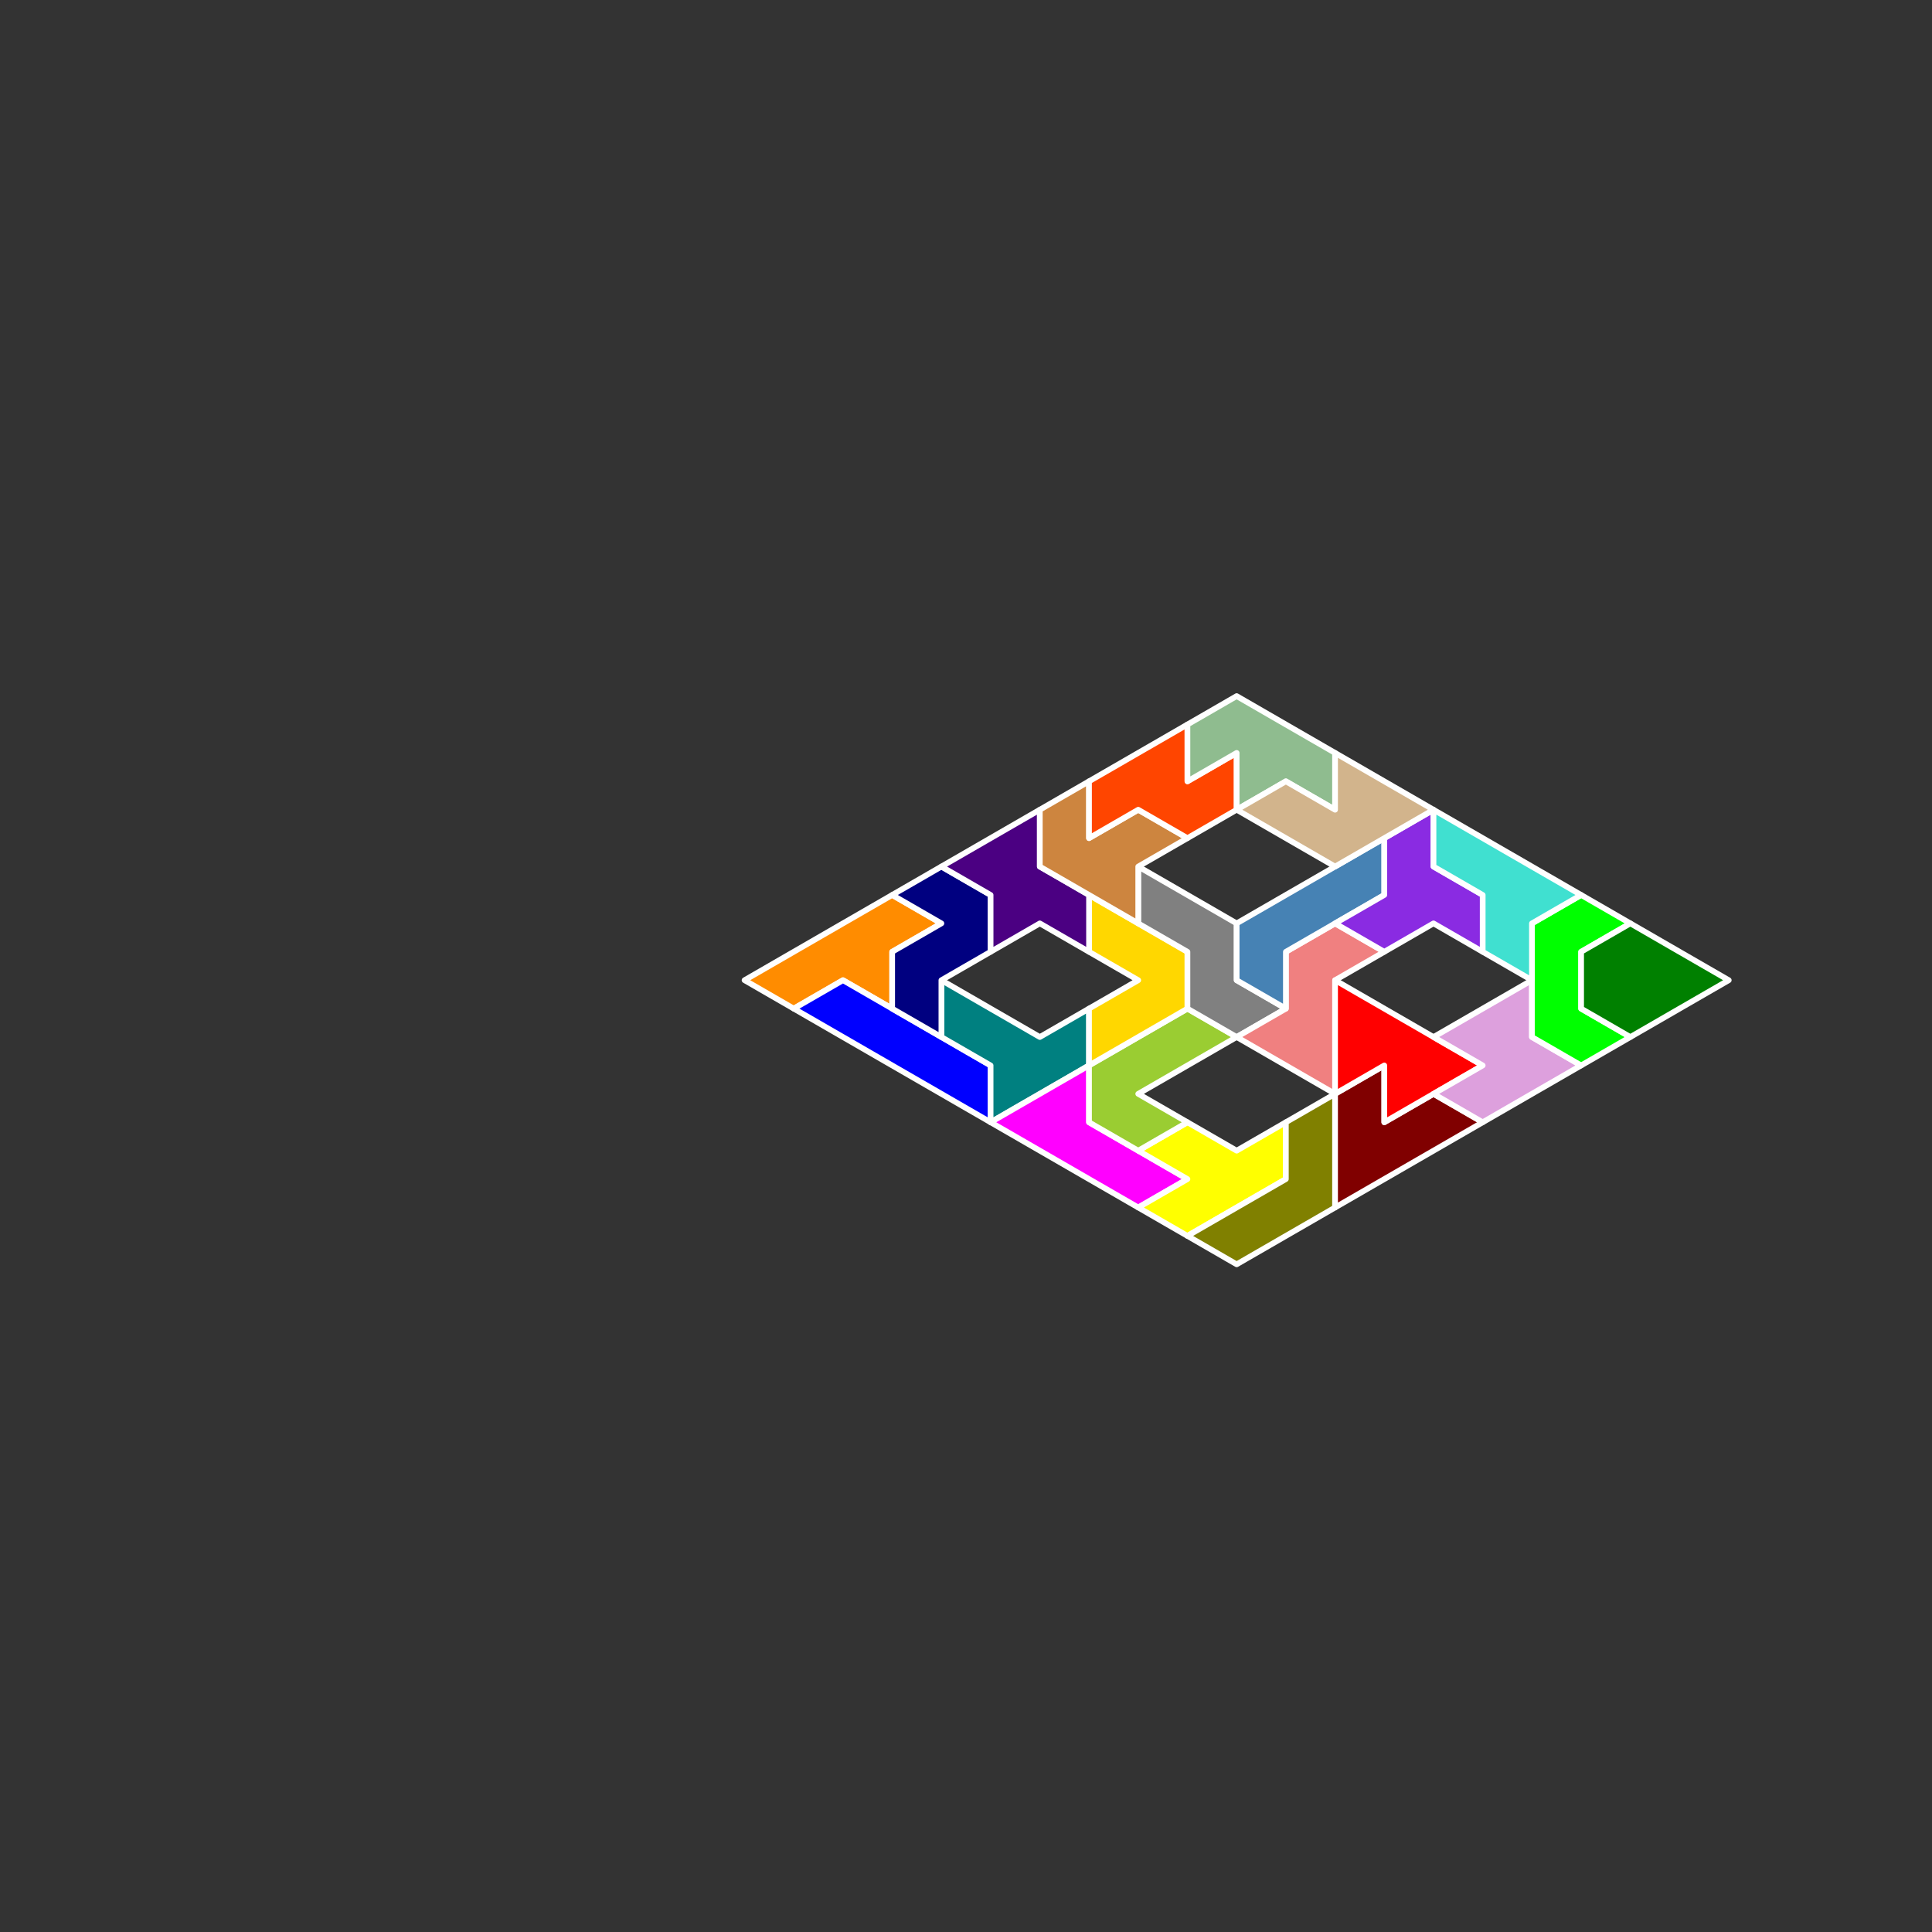 <?xml version="1.0" standalone="no"?>
<!-- Created by Polyform Puzzler (http://puzzler.sourceforge.net/) -->
<svg width="340.000" height="340.000"
     viewBox="0 0 340.000 340.000"
     xmlns="http://www.w3.org/2000/svg"
     xmlns:xlink="http://www.w3.org/1999/xlink">
<rect x="0" y="0" width="340.000" height="340.000" fill="#333333" stroke="none"/>
<g transform="translate(170.000,85.000) rotate(30)">
<polygon fill="darkorange" stroke="white"
         stroke-width="1" stroke-linejoin="round"
         points="10.000,95.263 20.000,95.263 25.000,86.603 35.000,86.603 30.000,77.942 35.000,69.282 25.000,69.282">
<desc>E7</desc>
</polygon>
<polygon fill="blue" stroke="white"
         stroke-width="1" stroke-linejoin="round"
         points="20.000,95.263 60.000,95.263 55.000,86.603 25.000,86.603">
<desc>I7</desc>
</polygon>
<polygon fill="teal" stroke="white"
         stroke-width="1" stroke-linejoin="round"
         points="55.000,86.603 60.000,95.263 70.000,77.942 65.000,69.282 60.000,77.942 40.000,77.942 45.000,86.603">
<desc>T7</desc>
</polygon>
<polygon fill="magenta" stroke="white"
         stroke-width="1" stroke-linejoin="round"
         points="60.000,95.263 90.000,95.263 95.000,86.603 75.000,86.603 70.000,77.942">
<desc>P7</desc>
</polygon>
<polygon fill="yellow" stroke="white"
         stroke-width="1" stroke-linejoin="round"
         points="90.000,95.263 100.000,95.263 110.000,77.942 105.000,69.282 100.000,77.942 90.000,77.942 85.000,86.603 95.000,86.603">
<desc>Y7</desc>
</polygon>
<polygon fill="olive" stroke="white"
         stroke-width="1" stroke-linejoin="round"
         points="100.000,95.263 110.000,95.263 120.000,77.942 110.000,60.622 105.000,69.282 110.000,77.942">
<desc>R7</desc>
</polygon>
<polygon fill="navy" stroke="white"
         stroke-width="1" stroke-linejoin="round"
         points="30.000,77.942 35.000,86.603 45.000,86.603 40.000,77.942 45.000,69.282 40.000,60.622 30.000,60.622 25.000,69.282 35.000,69.282">
<desc>S7</desc>
</polygon>
<polygon fill="yellowgreen" stroke="white"
         stroke-width="1" stroke-linejoin="round"
         points="70.000,77.942 75.000,86.603 85.000,86.603 90.000,77.942 80.000,77.942 90.000,60.622 80.000,60.622">
<desc>J7</desc>
</polygon>
<polygon fill="gold" stroke="white"
         stroke-width="1" stroke-linejoin="round"
         points="65.000,69.282 70.000,77.942 80.000,60.622 75.000,51.962 55.000,51.962 60.000,60.622 70.000,60.622">
<desc>V7</desc>
</polygon>
<polygon fill="maroon" stroke="white"
         stroke-width="1" stroke-linejoin="round"
         points="115.000,69.282 120.000,77.942 135.000,51.962 125.000,51.962 120.000,60.622 115.000,51.962 110.000,60.622">
<desc>G7</desc>
</polygon>
<polygon fill="indigo" stroke="white"
         stroke-width="1" stroke-linejoin="round"
         points="40.000,60.622 45.000,69.282 50.000,60.622 60.000,60.622 55.000,51.962 45.000,51.962 40.000,43.301 30.000,60.622">
<desc>X7</desc>
</polygon>
<polygon fill="gray" stroke="white"
         stroke-width="1" stroke-linejoin="round"
         points="75.000,51.962 80.000,60.622 90.000,60.622 95.000,51.962 85.000,51.962 80.000,43.301 60.000,43.301 65.000,51.962">
<desc>N7</desc>
</polygon>
<polygon fill="lightcoral" stroke="white"
         stroke-width="1" stroke-linejoin="round"
         points="90.000,60.622 110.000,60.622 100.000,43.301 105.000,34.641 95.000,34.641 90.000,43.301 95.000,51.962">
<desc>Q7</desc>
</polygon>
<polygon fill="red" stroke="white"
         stroke-width="1" stroke-linejoin="round"
         points="105.000,51.962 110.000,60.622 115.000,51.962 120.000,60.622 130.000,43.301 100.000,43.301">
<desc>M7</desc>
</polygon>
<polygon fill="peru" stroke="white"
         stroke-width="1" stroke-linejoin="round"
         points="40.000,43.301 45.000,51.962 65.000,51.962 60.000,43.301 65.000,34.641 55.000,34.641 50.000,43.301 45.000,34.641">
<desc>A7</desc>
</polygon>
<polygon fill="steelblue" stroke="white"
         stroke-width="1" stroke-linejoin="round"
         points="80.000,43.301 85.000,51.962 95.000,51.962 90.000,43.301 100.000,25.981 95.000,17.321">
<desc>L7</desc>
</polygon>
<polygon fill="plum" stroke="white"
         stroke-width="1" stroke-linejoin="round"
         points="125.000,51.962 135.000,51.962 145.000,34.641 135.000,34.641 130.000,25.981 120.000,43.301 130.000,43.301">
<desc>B7</desc>
</polygon>
<polygon fill="orangered" stroke="white"
         stroke-width="1" stroke-linejoin="round"
         points="45.000,34.641 50.000,43.301 55.000,34.641 65.000,34.641 70.000,25.981 65.000,17.321 60.000,25.981 55.000,17.321">
<desc>Z7</desc>
</polygon>
<polygon fill="blueviolet" stroke="white"
         stroke-width="1" stroke-linejoin="round"
         points="95.000,34.641 105.000,34.641 110.000,25.981 120.000,25.981 115.000,17.321 105.000,17.321 100.000,8.660 95.000,17.321 100.000,25.981">
<desc>W7</desc>
</polygon>
<polygon fill="lime" stroke="white"
         stroke-width="1" stroke-linejoin="round"
         points="130.000,25.981 135.000,34.641 145.000,34.641 150.000,25.981 140.000,25.981 135.000,17.321 140.000,8.660 130.000,8.660 125.000,17.321">
<desc>C7</desc>
</polygon>
<polygon fill="darkseagreen" stroke="white"
         stroke-width="1" stroke-linejoin="round"
         points="55.000,17.321 60.000,25.981 65.000,17.321 70.000,25.981 75.000,17.321 85.000,17.321 80.000,8.660 60.000,8.660">
<desc>F7</desc>
</polygon>
<polygon fill="tan" stroke="white"
         stroke-width="1" stroke-linejoin="round"
         points="70.000,25.981 90.000,25.981 100.000,8.660 80.000,8.660 85.000,17.321 75.000,17.321">
<desc>U7</desc>
</polygon>
<polygon fill="turquoise" stroke="white"
         stroke-width="1" stroke-linejoin="round"
         points="115.000,17.321 120.000,25.981 130.000,25.981 125.000,17.321 130.000,8.660 100.000,8.660 105.000,17.321">
<desc>H7</desc>
</polygon>
<polygon fill="green" stroke="white"
         stroke-width="1" stroke-linejoin="round"
         points="135.000,17.321 140.000,25.981 150.000,25.981 160.000,8.660 140.000,8.660">
<desc>D7</desc>
</polygon>
</g>
</svg>
